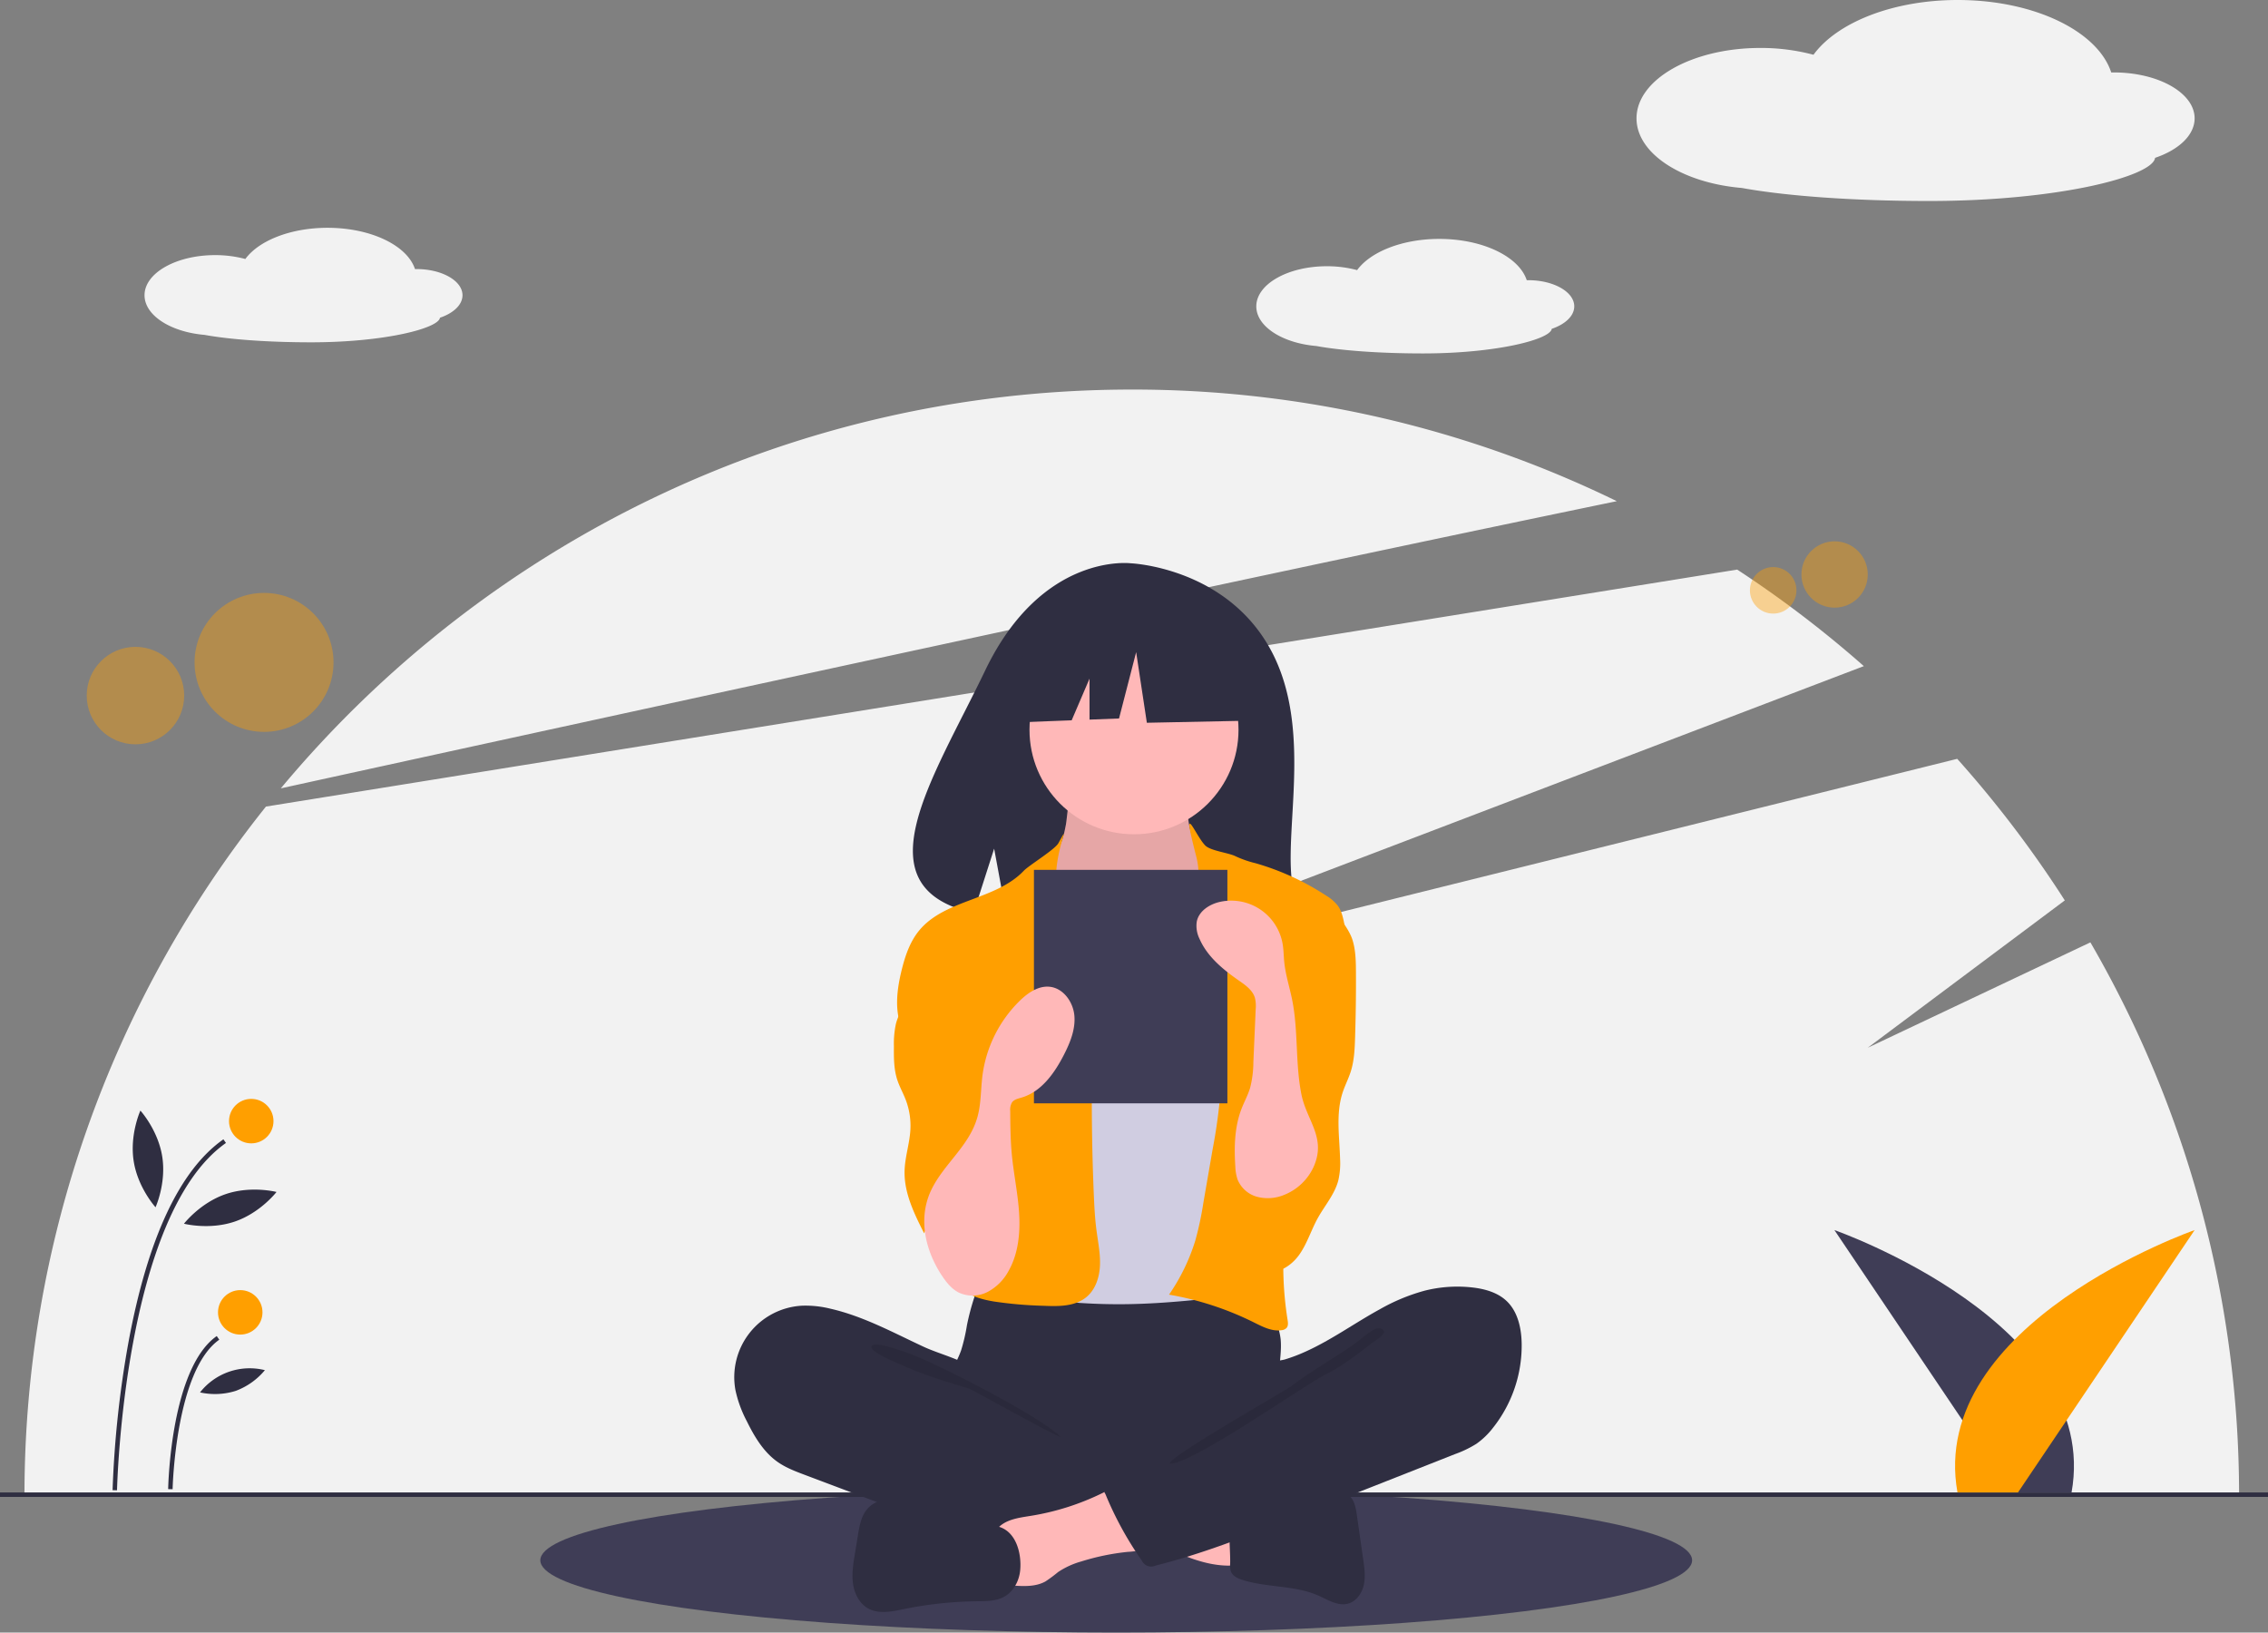 <svg data-name="Layer 1" xmlns="http://www.w3.org/2000/svg" width="1020" height="734.196"><rect width="100%" height="100%" fill="#808080" stroke="none"/><ellipse cx="502" cy="701.696" rx="259" ry="32.5" fill="#3f3d56"/><path d="M940.125 423.809L840 471.196l88.615-66.262a500.057 500.057 0 00-48.384-63.668L446 449.196l392.233-149.623a499.98 499.98 0 00-56.957-43.415L119.609 362.736a495.88 495.88 0 00-108.603 309.46h995.988a495.613 495.613 0 00-66.869-248.387zM727.123 225.392A495.972 495.972 0 00509 175.196c-153.83 0-291.361 69.753-382.71 179.349 156.426-34.275 428.777-93.606 600.833-129.153z" fill="#f2f2f2"/><circle cx="825.08" cy="258.36" r="14.92" fill="#ff9f00" opacity=".4"/><circle cx="797.466" cy="265.486" r="10.466" fill="#ff9f00" opacity=".4"/><circle cx="118.752" cy="297.898" r="31.248" fill="#ff9f00" opacity=".4"/><circle cx="60.92" cy="312.822" r="21.92" fill="#ff9f00" opacity=".4"/><path fill="#2f2e41" d="M0 671.196h1020v2H0z"/><path d="M904.44 671.196l-79.44-118s120.307 42 106.654 118z" fill="#3f3d56"/><path d="M907.56 671.196l79.44-118s-120.307 42-106.654 118z" fill="#ff9f00"/><path d="M208 132.77c0-6.496-9.264-11.763-20.691-11.763-.226 0-.45.006-.675.01-3.447-10.567-19.743-18.57-39.329-18.57-16.663 0-30.945 5.793-36.96 14.03a52.407 52.407 0 00-13.618-1.744C79.205 114.733 65 122.81 65 132.771c0 9.05 11.722 16.54 27.004 17.837 11.104 2.03 28.45 3.337 47.945 3.337 33.096 0 57.313-6.313 57.92-11.059 6.065-2.05 10.131-5.812 10.131-10.115zM708 137.77c0-6.496-9.264-11.763-20.691-11.763-.226 0-.45.006-.675.01-3.447-10.567-19.743-18.57-39.329-18.57-16.663 0-30.945 5.793-36.96 14.03a52.407 52.407 0 00-13.618-1.744c-17.522 0-31.727 8.076-31.727 18.038 0 9.05 11.722 16.54 27.004 17.837 11.104 2.03 28.45 3.337 47.945 3.337 33.096 0 57.313-6.313 57.92-11.059 6.065-2.05 10.131-5.812 10.131-10.115zM987 53.226c0-11.404-16.26-20.648-36.318-20.648-.397 0-.79.01-1.184.017C943.448 14.047 914.844 0 880.466 0c-29.249 0-54.317 10.169-64.874 24.626a91.987 91.987 0 00-23.904-3.06C760.932 21.566 736 35.74 736 53.226c0 15.883 20.575 29.033 47.398 31.31 19.491 3.563 49.937 5.856 84.155 5.856 58.093 0 100.6-11.081 101.666-19.411C979.864 67.381 987 60.779 987 53.226z" fill="#f2f2f2"/><path d="M570.17 289.907c-20.685-34.95-61.608-36.579-61.608-36.579s-39.876-5.1-65.457 48.13c-23.844 49.615-56.75 97.52-5.298 109.134l9.294-28.926 5.755 31.08a201.32 201.32 0 0022.015.376c55.101-1.78 107.577.52 105.888-19.252-2.247-26.285 9.314-70.333-10.59-103.963zM434.87 595.986a81.592 81.592 0 01-2.64 11.358c-1.294 3.64-3.292 7.006-4.476 10.683-3.772 11.722 1.458 24.79 9.81 33.838a55.217 55.217 0 0026.922 15.986c7.535 1.895 15.37 2.168 23.135 2.431 21.503.73 43.559 1.382 63.934-5.529a111.082 111.082 0 0018.574-8.438 13.907 13.907 0 004.82-3.795c1.554-2.212 1.753-5.082 1.74-7.785-.046-9.116-1.894-18.185-1.456-27.29.243-5.043 1.187-10.083.723-15.11a27.876 27.876 0 00-21.304-24.013c-5.78-1.24-11.775-.565-17.66.001a450.263 450.263 0 01-45.96 2.055c-15.678-.1-31.26-2.493-46.86-2.743-4.614-.074-4.52 1.348-5.99 5.813a108.767 108.767 0 00-3.313 12.538z" fill="#2f2e41"/><path d="M479.364 370.9c-.754 3.946-1.568 8.035-3.94 11.277-2.727 3.73-7.174 5.861-10.108 9.431-4.417 5.373-4.67 12.934-4.689 19.89-.017 6.407.113 13.242 3.687 18.56 2.319 3.452 5.847 5.872 9.296 8.196 13.4 9.031 27.88 18.224 44.037 18.522 6.694.123 13.872-1.606 18.277-6.648a27.442 27.442 0 004.425-7.895 104.835 104.835 0 007.42-31.914c.368-5.157.333-10.465-1.412-15.331-1.963-5.473-5.932-9.975-8.554-15.164a33.757 33.757 0 01-3.25-19.975 2.156 2.156 0 00-.114-1.448 2.109 2.109 0 00-1.737-.704l-32.036-2.306a69.713 69.713 0 01-8.895-1.018c-1.727-.351-6.288-2.804-7.935-2.152-3.048 1.208-3.848 15.408-4.472 18.68z" fill="#ffb8b8"/><path d="M479.364 370.9c-.754 3.946-1.568 8.035-3.94 11.277-2.727 3.73-7.174 5.861-10.108 9.431-4.417 5.373-4.67 12.934-4.689 19.89-.017 6.407.113 13.242 3.687 18.56 2.319 3.452 5.847 5.872 9.296 8.196 13.4 9.031 27.88 18.224 44.037 18.522 6.694.123 13.872-1.606 18.277-6.648a27.442 27.442 0 004.425-7.895 104.835 104.835 0 007.42-31.914c.368-5.157.333-10.465-1.412-15.331-1.963-5.473-5.932-9.975-8.554-15.164a33.757 33.757 0 01-3.25-19.975 2.156 2.156 0 00-.114-1.448 2.109 2.109 0 00-1.737-.704l-32.036-2.306a69.713 69.713 0 01-8.895-1.018c-1.727-.351-6.288-2.804-7.935-2.152-3.048 1.208-3.848 15.408-4.472 18.68z" opacity=".1"/><circle cx="510" cy="328.196" r="47" fill="#ffb8b8"/><path d="M485.956 433.465c2.45 2.56 5.045 5.095 8.255 6.596a25.94 25.94 0 0010.313 1.964c8.472.238 17.657-1.314 23.55-7.405 7.598-7.851 7.347-20.515 13.302-29.675a6.61 6.61 0 011.92-2.099 6.22 6.22 0 013.263-.75c7.521-.07 14.072 4.807 19.985 9.456 2.649 2.082 5.363 4.24 7.034 7.166a24.287 24.287 0 012.373 7.264c2.934 14.323 3.884 28.968 4.827 43.558.52 8.059 1.042 16.126 1.003 24.201-.127 26.606-6.311 52.766-12.46 78.651-.793 3.336-1.877 7.064-4.91 8.661a12.107 12.107 0 01-4.285 1.046c-17.613 2.068-35.263 4.14-52.995 4.413q-10.38.16-20.751-.503a11.178 11.178 0 01-3.496-.61 9.858 9.858 0 01-3.81-3.236c-9.593-12.086-10.159-28.796-10.097-44.226q.224-56.588 4.043-113.085c.21-3.11.256-6.885-1.984-9.33 4.034 6.457 9.644 12.428 14.92 17.943z" fill="#d0cde1"/><path d="M476 379.196c-1.587 2.874-13.29 10.009-15.55 12.39-12.624 13.307-35.664 12.807-47.21 27.06-4.061 5.014-6.172 11.314-7.724 17.578-2.195 8.859-3.367 18.52.31 26.873 3.539 8.038 10.988 13.595 16.045 20.775 5.553 7.883 8.05 17.455 10.442 26.796 1.767 6.897 3.548 13.965 2.86 21.051-.782 8.057-4.681 15.435-6.983 23.196s-2.7 17.004 2.623 23.103c3.91 4.48 10.044 6.257 15.907 7.256a182.744 182.744 0 0022.671 1.974c6.702.296 14.09.353 19.241-3.943 4.066-3.39 5.832-8.891 6.061-14.18s-.871-10.529-1.56-15.777c-.715-5.44-.99-10.928-1.22-16.41q-1.545-36.899-.421-73.844c.156-5.125.345-10.313-.748-15.323-1.437-6.589-4.998-12.477-7.97-18.53-5.897-12.017-8.686-23.69-7.774-37.045.9-13.182 6.649-23.225 1-13zM542 380.196c2.418 2.485 10.634 3.304 13.71 4.905a48.036 48.036 0 009.012 3.12 117 117 0 0131.66 14.53 19.214 19.214 0 015.294 4.574c1.72 2.394 2.345 5.38 2.929 8.27 1.506 7.46 3.02 15.01 2.68 22.614-.358 8.07-2.79 15.887-5.201 23.597l-9.012 28.81c-6.726 21.503-13.495 43.219-15.388 65.67a154.477 154.477 0 001.387 37.3c.198 1.24.364 2.66-.455 3.613a3.558 3.558 0 01-2.206 1.015c-4.35.68-8.559-1.537-12.5-3.5a138.41 138.41 0 00-38.154-12.484 88.702 88.702 0 0011.85-24.43 147.852 147.852 0 003.581-16.802l4.192-24.245a238.239 238.239 0 003.596-26.81 33.564 33.564 0 00-.583-10.1 48.995 48.995 0 00-3.829-9.109c-6.908-14.37-10.15-30.77-7.432-46.481 1.19-6.876 3.502-13.761 2.538-20.672-.927-6.645.036-11.809-1.669-18.385-7-27-.549-9.675 4-5z" fill="#ff9f00"/><path d="M413.121 441.366c-3.15 6.536-8.415 12.104-10.207 19.134a41.802 41.802 0 00-.89 10c-.043 5.06-.07 10.223 1.484 15.038 1 3.1 2.627 5.96 3.8 8.999a32.628 32.628 0 012.137 13.331c-.317 6.296-2.455 12.407-2.623 18.708-.262 9.91 4.321 19.225 8.793 28.071a20.636 20.636 0 0129.996-9.82c1.18-1.09 1.306-2.879 1.352-4.484q.496-17.244.956-34.49c.485-17.78.946-35.799-3.145-53.11-1.846-7.816-4.72-15.601-9.988-21.663-2.773-3.192-12.19-11.6-16.743-8.024-2.048 1.608-1.57 5.985-1.894 8.202a34.798 34.798 0 01-3.028 10.108zM608.206 422.532c1.49 4.639 1.58 9.595 1.609 14.467q.09 14.908-.395 29.81c-.166 5.087-.395 10.244-1.937 15.094-1.017 3.198-2.586 6.197-3.637 9.385-3.148 9.553-1.428 19.914-1.158 29.969a34.052 34.052 0 01-.825 9.694c-1.661 6.233-6.126 11.27-9.242 16.918-2.96 5.364-4.745 11.377-8.28 16.381s-9.653 8.969-15.584 7.433c-4.493-1.164-7.686-5.142-9.895-9.224a45.244 45.244 0 01-4.678-29.349c2.218-12.203 9.386-23.03 11.971-35.16 3.55-16.659-1.845-33.849-1.685-50.88a24.594 24.594 0 011.072-7.888c1.356-3.89 4.269-6.997 6.96-10.117a127.737 127.737 0 009.352-12.275c1.926-2.872 4.542-10.26 7.957-10.875 7.624-1.371 16.504 10.727 18.395 16.617z" fill="#ff9f00"/><path d="M373.56 588.577a46.391 46.391 0 00-12.904-1.372 32.208 32.208 0 00-29.902 37.969 54.098 54.098 0 005.113 13.973c3.422 6.945 7.527 13.875 13.863 18.325 3.706 2.604 7.995 4.227 12.234 5.824l33.369 12.57c4.909 1.85 9.818 3.7 14.776 5.414a289.02 289.02 0 0077.177 15.343c8.012.477 16.146.61 23.963-1.214 1.855-.433 3.833-1.078 4.907-2.651a8.405 8.405 0 001.097-3.622l2.053-14.375c.29-2.024.567-4.154-.175-6.06-.94-2.415-3.298-3.935-5.546-5.226-21.938-12.6-47.552-19.551-66.017-36.844-4.347-4.071-7.985-10.524-13.267-13.29-5.989-3.136-13.042-4.926-19.233-7.815-13.534-6.318-26.84-13.577-41.508-16.949z" fill="#2f2e41"/><path d="M406.874 607.956c11.795 3.696 61.59 29.3 70.126 38.24-1.144.412-39.961-21.341-41.126-21.69-10.587-3.178-21.234-6.377-31.288-11.027-2.023-.936-13.14-5.333-12.637-7.885.568-2.88 12.831 1.706 14.925 2.362z" opacity=".1"/><path d="M554.017 704.078a2.77 2.77 0 001.87-.55 2.888 2.888 0 00.584-2.152l-.055-19.583c-5.631-2.683-11.93-3.543-18.113-4.37l-28.849-3.856c.663.09-4.51 12.426-3.717 14.073 1.398 2.903 12.083 5.475 15.098 6.846 10.483 4.765 21.376 10.003 33.182 9.592z" fill="#ffb8b8"/><path d="M463.505 681.725c-5.447.868-11.526 1.635-15.054 5.875-4.473 5.377-2.569 13.392-.435 20.053a8.635 8.635 0 001.856 3.65c1.456 1.436 3.688 1.647 5.73 1.776 4.967.314 10.253.56 14.593-1.876a63.966 63.966 0 005.67-4.214 36.348 36.348 0 0110.423-4.765 105.401 105.401 0 0120.923-4.312 32.541 32.541 0 008.242-1.453c2.62-.986 5.044-2.942 5.805-5.636 1.006-3.558-1.063-7.187-3.047-10.308-2.47-3.888-5.089-7.982-8.773-10.844-5.376-4.175-8.035-.97-13.45 1.702a114.108 114.108 0 01-32.483 10.352z" fill="#ffb8b8"/><path d="M449.27 686.632l-34.585-10.223c-4.206-1.243-8.484-2.497-12.87-2.494s-8.976 1.442-11.82 4.78c-2.682 3.148-3.45 7.45-4.119 11.53l-1.43 8.73c-.727 4.436-1.455 8.958-.8 13.405s2.924 8.89 6.87 11.044c4.786 2.611 10.652 1.336 15.994.243a174.121 174.121 0 0132.775-3.514c4.14-.05 8.481.002 12.14-1.937 4.348-2.304 6.95-7.177 7.396-12.078.681-7.457-1.804-17.197-9.55-19.486zM567.612 677.723c4.484-.785 8.44-3.334 12.737-4.838 6.047-2.117 12.6-2.117 19.007-2.093 2.352.008 4.857.061 6.815 1.365 2.822 1.878 3.545 5.638 4.025 8.995l2.895 20.25c.545 3.808 1.086 7.719.237 11.471s-3.408 7.37-7.131 8.338c-4.523 1.176-8.956-1.713-13.227-3.61-10.672-4.744-23.08-3.532-34.207-7.077-2.066-.658-4.278-1.664-5.12-3.661a8.33 8.33 0 01-.398-3.5c.19-6.508-1.183-15.396.777-21.617 1.762-5.594 8.586-4.023 13.59-4.023z" fill="#2f2e41"/><path d="M640.803 580.427a60.06 60.06 0 0121.157-1.446c5.656.623 11.484 2.197 15.613 6.112 5.027 4.765 6.642 12.134 6.776 19.059a59.543 59.543 0 01-12.942 38.027 34.504 34.504 0 01-7.399 7.123 48.703 48.703 0 01-9.626 4.639l-74.728 29.475c-19.66 7.754-39.388 15.53-59.894 20.642a4.668 4.668 0 01-6.28-2.277 154.82 154.82 0 01-16.38-29.96 2.019 2.019 0 01.893-3.183l52.856-30.37c3.786-2.175 7.614-4.381 10.758-7.412a26.708 26.708 0 005.523-7.69c1.096-2.288 1.198-7.688 2.597-9.38 1.37-1.655 6.058-1.787 8.222-2.439a74.607 74.607 0 008.952-3.384c11.823-5.289 22.351-12.974 33.686-19.168a86.433 86.433 0 0120.216-8.368z" fill="#2f2e41"/><path d="M610.839 603.106c-9.081 6.82-20.839 13.09-29.839 20.09-3.072 2.39-54.276 31.177-55 35 8.396 1.415 61.883-36.003 69.536-39.737s14.436-8.999 21.158-14.225c1.713-1.332 8.973-5.336 4.055-6.824-2.77-.838-7.865 4.333-9.91 5.696z" opacity=".1"/><path fill="#2f2e41" d="M561.025 286.538l-40.43-21.177-55.831 8.663-11.552 51.019 28.755-1.106L490 305.193v18.435l13.268-.511 7.701-29.84 4.813 31.766 47.168-.963-1.925-37.542z"/><path fill="#3f3d56" d="M465 391.196h87v105h-87z"/><path d="M423.699 573.819c1.997 2.982 4.338 5.899 7.546 7.507a14.758 14.758 0 0012.973-.347 22.835 22.835 0 009.362-9.387c4.394-7.759 5.304-17.043 4.756-25.943s-2.449-17.664-3.29-26.54c-.611-6.454-.66-12.945-.71-19.427a6.46 6.46 0 01.816-3.928c.973-1.33 2.755-1.696 4.334-2.165 8.868-2.635 14.755-10.946 18.975-19.179 2.817-5.497 5.268-11.506 4.724-17.66s-4.966-12.351-11.111-12.979c-5.066-.518-9.744 2.7-13.399 6.247a57.455 57.455 0 00-16.823 33.62c-.802 6.257-.572 12.683-2.274 18.757-3.633 12.969-15.002 20.92-20.667 32.59-6.243 12.858-2.797 27.456 4.788 38.834zM590.992 524.273a24.509 24.509 0 01-13.745 13.206 18.983 18.983 0 01-11.948.732 13.25 13.25 0 01-8.753-7.829 21.09 21.09 0 01-.986-5.88c-.568-8.746-.348-17.758 2.828-25.926 1.226-3.15 2.878-6.138 3.845-9.377a47.028 47.028 0 001.447-11.445l1.044-23.862a15.53 15.53 0 00-.354-5.174c-1.042-3.453-4.269-5.696-7.23-7.756-7.15-4.972-14.216-10.775-17.681-18.766a13.162 13.162 0 01-1.222-7.773c.977-4.739 5.759-7.806 10.485-8.84a23.454 23.454 0 0128.118 18.9c.468 2.693.461 5.444.735 8.163.58 5.77 2.412 11.33 3.557 17.013 2.822 14 1.36 28.471 4.15 42.469 2.334 11.703 11.132 19.34 5.71 32.145z" fill="#ffb8b8"/><path d="M52.63 670.216l-2-.04a463.835 463.835 0 017.1-66.286c8.649-46.881 23.03-77.67 42.744-91.512l1.148 1.637c-46.052 32.333-48.968 154.965-48.991 156.2zM77.63 669.737l-2-.039c.044-2.215 1.294-54.414 21.844-68.842l1.148 1.637c-19.72 13.846-20.981 66.712-20.991 67.244z" fill="#2f2e41"/><circle cx="113" cy="504.196" r="10" fill="#ff9f00"/><circle cx="108.048" cy="590.196" r="10" fill="#ff9f00"/><path d="M72.97 520.19c1.879 12.005-3.02 22.741-3.02 22.741s-7.945-8.725-9.824-20.73 3.019-22.74 3.019-22.74 7.945 8.726 9.825 20.73zM105.657 549.345c-11.493 3.942-22.919.99-22.919.99s7.208-9.345 18.7-13.287 22.92-.99 22.92-.99-7.208 9.344-18.701 13.287zM106.026 625.506a31.134 31.134 0 01-16.064.693 28.374 28.374 0 0129.172-10.006 31.134 31.134 0 01-13.108 9.313z" fill="#2f2e41"/></svg>